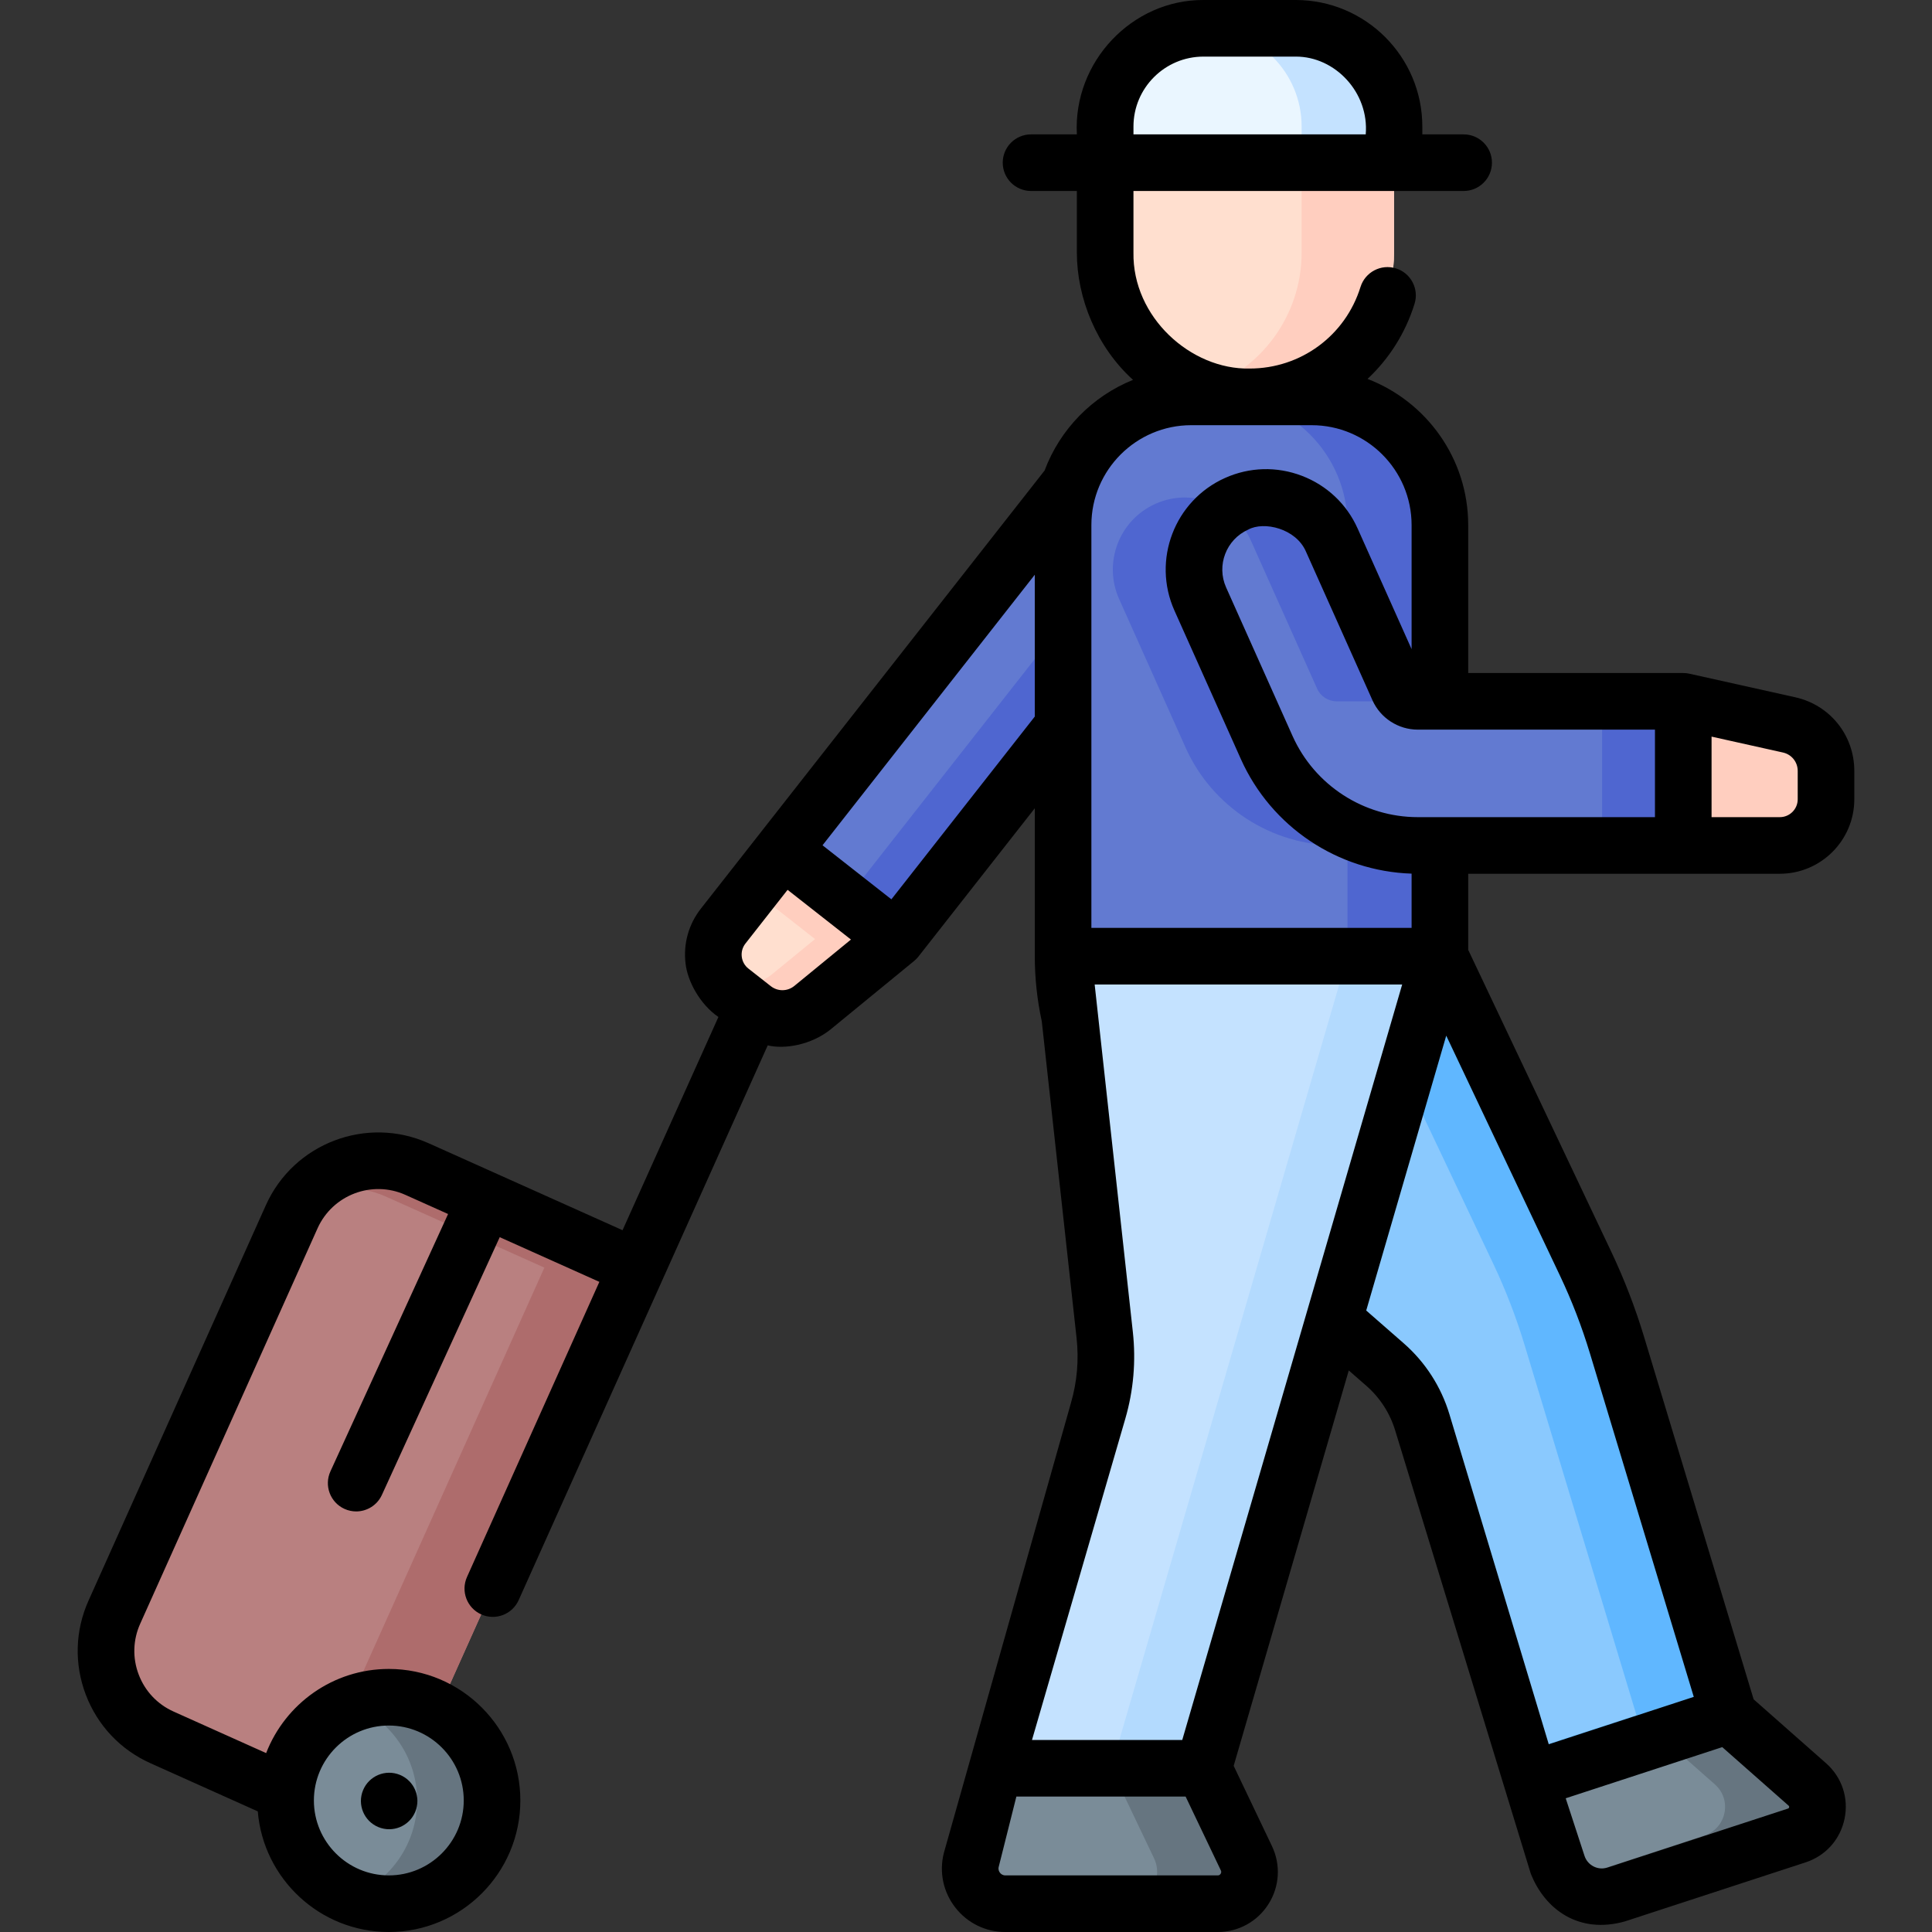 <svg id="Capa_1" enable-background="new 0 0 512 512" height="512" viewBox="0 0 512 512" width="512" xmlns="http://www.w3.org/2000/svg"><rect x="0" y="0" width="512" height="512" fill="#333333" stroke="none"/><g><g><g><g><path d="m198.888 169.493h123.254v38.195h-123.254z" fill="#627ad1" transform="matrix(.617 -.787 .787 .617 -48.67 277.128)"/></g><path d="m292.079 135.023v16.872l-67.891 86.525 13.309 10.443 76.085-96.968z" fill="#4f66d0"/><path d="m237.497 248.863-30.049-23.578-15.798 20.134c-4.172 5.317-3.244 13.01 2.073 17.182l5.911 4.638c4.607 3.615 11.106 3.546 15.636-.165z" fill="#ffdfcf"/><path d="m207.448 225.285-8.194 10.443 16.74 13.135-11.319 9.268c-3.931 3.22-9.344 3.694-13.717 1.401.725 1.141 1.641 2.188 2.765 3.07l5.911 4.638c4.607 3.615 11.106 3.546 15.636-.165l22.227-18.211z" fill="#ffcebf"/></g><path d="m381.588 139.15v114.25h-99.86v-114.25c0-18.76 15.21-33.97 33.97-33.97h31.91c18.77 0 33.98 15.21 33.98 33.97z" fill="#627ad1"/><path d="m347.612 105.176h-24.484c18.763 0 33.973 15.21 33.973 33.973v114.255h24.484v-114.255c0-18.763-15.21-33.973-33.973-33.973z" fill="#4f66d0"/><g><path d="m381.588 185.86v38.19h-27.35c-17.25 0-32.97-10.17-40.04-25.92l-17.62-39.39c-4.3-9.63.01-20.93 9.64-25.23 2.54-1.13 5.19-1.67 7.79-1.67 7.3 0 14.26 4.21 17.44 11.3l17.61 39.38c.91 2.02 2.95 3.34 5.18 3.34z" fill="#4f66d0"/></g><g><g><path d="m446.082 224.054h-70.336c-17.259 0-32.976-10.175-40.041-25.923l-17.619-39.395c-4.306-9.628.008-20.924 9.636-25.23 9.628-4.306 20.924.008 25.23 9.636l17.611 39.375c.908 2.023 2.946 3.342 5.184 3.342h70.336v38.195z" fill="#627ad1"/></g><path d="m446.082 185.859v38.195h25.593c6.759 0 12.237-5.479 12.237-12.238v-7.513c0-5.856-4.066-10.926-9.782-12.199z" fill="#ffcebf"/><g fill="#4f66d0"><path d="m331.448 143.142 17.611 39.375c.908 2.023 2.946 3.342 5.184 3.342h21.503c-2.238 0-4.276-1.32-5.184-3.342l-17.611-39.375c-4.306-9.628-15.602-13.942-25.23-9.636-1.055.472-2.035 1.042-2.958 1.67 2.828 1.925 5.186 4.614 6.685 7.966z"/><path d="m424.579 185.859h21.503v38.195h-21.503z"/></g></g><path d="m369.432 33.535v33.358c0 21.146-17.14 38.276-38.276 38.276-10.568 0-20.135-4.287-27.067-11.209-6.922-6.922-11.209-16.499-11.209-27.067v-33.358c0-14.385 11.66-26.035 26.045-26.035h24.462c14.385 0 26.045 11.65 26.045 26.035z" fill="#ffdfcf"/><path d="m343.387 7.5h-24.462c-.004 0-.007 0-.011 0 14.38.006 26.034 11.654 26.034 26.035v33.358c0 16.861-10.901 31.157-26.032 36.264 3.845 1.298 7.957 2.012 12.24 2.012 21.137 0 38.276-17.13 38.276-38.276v-33.357c0-14.386-11.66-26.036-26.045-26.036z" fill="#ffcebf"/><g><path d="m381.585 253.404h-99.856c0 21.362 9.226 41.683 25.308 55.744l60.001 52.46c4.68 4.091 8.112 9.419 9.903 15.371l28.527 94.785 52.696-17.218-29.638-98.067c-2.24-7.412-5.03-14.647-8.346-21.644z" fill="#8ac9fe"/><path d="m428.526 356.478c-2.24-7.412-5.03-14.647-8.346-21.644l-38.595-81.43h-24.484l38.595 81.43c3.316 6.997 6.106 14.232 8.346 21.644l29.638 98.067-30.404 9.934 2.192 7.284 52.696-17.218z" fill="#60b7ff"/><path d="m405.468 471.763 7.315 22.387c2.116 6.476 9.081 10.011 15.558 7.895l47.817-15.624c5.853-1.913 7.412-9.462 2.794-13.536l-20.787-18.34z" fill="#7a8c98"/><path d="m478.951 472.885-20.787-18.34-17.867 5.838 14.17 12.502c4.618 4.074 3.059 11.624-2.794 13.536l-30.138 9.893c-2.656.868-5.388.772-7.84-.073 2.793 5.113 8.908 7.679 14.646 5.805l47.817-15.624c5.852-1.913 7.411-9.463 2.793-13.537z" fill="#667580"/></g><g><path d="m281.729 253.404 11.028 100.371c.743 6.76.149 13.6-1.748 20.131l-27.51 94.707h55.438l62.649-215.209z" fill="#c4e2ff"/><path d="m318.938 468.61 62.65-215.21h-24.49l-62.65 215.21z" fill="#b3dafe"/><path d="m263.498 468.612-6.102 24.289c-1.479 5.889 2.974 11.599 9.046 11.599h56.271c6.19 0 10.263-6.456 7.598-12.043l-11.375-23.845z" fill="#7a8c98"/><path d="m322.717 504.5c6.19 0 10.26-6.46 7.59-12.04l-11.37-23.85h-24.49l11.38 23.85c2.66 5.58-1.41 12.04-7.6 12.04z" fill="#667580"/></g><path d="m369.432 33.535v9.577h-76.552v-9.577c0-14.385 11.66-26.035 26.045-26.035h24.462c14.385 0 26.045 11.65 26.045 26.035z" fill="#eaf6ff"/><path d="m343.387 7.5h-24.462c-.004 0-.007 0-.011 0 14.38.006 26.034 11.654 26.034 26.035v9.577h24.484v-9.577c0-14.385-11.66-26.035-26.045-26.035z" fill="#c4e2ff"/><g><path d="m101.192 486.556-58.244-26.123c-12.658-5.677-18.316-20.54-12.639-33.198l46.999-104.788c5.677-12.658 20.54-18.316 33.198-12.639l58.244 26.123z" fill="#b98080"/></g><path d="m110.506 309.808c-11.068-4.964-23.821-1.261-30.646 8.21 6.668-3.664 14.915-4.269 22.392-.915l42.013 18.828-63.457 141.483 20.384 9.142 67.557-150.626z" fill="#ae6c6c"/><circle cx="103.041" cy="477.143" fill="#7a8c98" r="27.357"/><path d="m103.041 449.786c-3.502 0-6.847.666-9.925 1.865 10.2 3.975 17.432 13.886 17.432 25.492 0 11.607-7.231 21.518-17.432 25.492 3.078 1.199 6.423 1.865 9.925 1.865 15.109 0 27.357-12.248 27.357-27.357s-12.248-27.357-27.357-27.357z" fill="#667580"/></g><g><ellipse cx="103.041" cy="477.143" rx="7.483" ry="7.483" transform="matrix(.383 -.924 .924 .383 -377.214 389.746)"/><path d="m471.674 231.554c10.883 0 19.737-8.854 19.737-19.737v-7.514c0-9.439-6.436-17.467-15.652-19.52l-28.048-6.244c-.339-.039-.532-.162-1.701-.18h-56.923v-39.209c0-17.655-11.097-32.76-26.68-38.732 5.669-5.292 10.026-12.075 12.463-19.906 1.231-3.955-.978-8.159-4.933-9.39-3.953-1.231-8.159.979-9.39 4.933-4.023 12.928-15.835 21.613-29.392 21.613-15.543.321-31.078-13.62-30.776-30.776v-16.28h87.504c4.142 0 7.5-3.357 7.5-7.5s-3.358-7.5-7.5-7.5h-10.952v-2.076c.001-18.492-15.047-33.536-33.544-33.536h-24.462c-18.878-.088-34.557 16.357-33.545 35.611h-12.143c-4.142 0-7.5 3.357-7.5 7.5s3.358 7.5 7.5 7.5h12.143v16.281c-.013 12.159 5.298 25.112 14.884 33.777-10.794 4.345-19.355 13.098-23.433 24.025l-75.284 95.955c-.012.015-.021.031-.032.045l-15.766 20.093c-3.254 4.147-4.699 9.314-4.068 14.549.508 4.639 3.762 10.785 8.706 14.179l-25.405 56.504-51.405-23.054c-16.407-7.363-35.749.002-43.113 16.414l-46.998 104.789c-3.569 7.947-3.826 16.809-.725 24.953 3.102 8.145 9.189 14.592 17.136 18.151l28.437 12.763c1.476 17.872 16.482 31.965 34.727 31.965 19.22 0 34.857-15.637 34.857-34.857s-15.637-34.856-34.857-34.856c-14.795 0-27.458 9.27-32.509 22.303l-24.519-11.004c-4.292-1.923-7.579-5.403-9.253-9.802-1.675-4.397-1.536-9.182.392-13.474l47-104.789c3.977-8.867 14.424-12.849 23.288-8.867l11.307 5.071-31.178 68.198c-1.722 3.767-.065 8.217 3.703 9.939 1.011.462 2.07.681 3.114.681 2.845 0 5.565-1.627 6.825-4.384l31.223-68.296 26.404 11.842-35.078 78.215c-1.695 3.779-.005 8.218 3.774 9.913 3.78 1.694 8.217.005 9.912-3.774l66.009-147.024c4.423 1.075 11.457-.094 16.57-4.157l22.227-18.212c.358-.357.429-.3 1.179-1.213l30.799-39.252v39.202c0 5.793.625 11.586 1.848 17.227l9.225 83.965c.639 5.812.135 11.605-1.495 17.22l-33.684 119.262c-1.272 5.063-.161 10.329 3.05 14.446 3.211 4.118 8.047 6.479 13.269 6.479h56.271c5.497 0 10.53-2.775 13.463-7.425 2.933-4.648 3.271-10.386.904-15.348l-10.144-21.264 30.503-104.782 4.663 4.076c3.62 3.163 6.266 7.272 7.654 11.885l35.897 117.336c3.709 9.484 12.73 16.19 25.016 12.695l47.816-15.624c5.339-1.743 9.204-6.068 10.34-11.569s-.701-11.003-4.913-14.72l-19.18-16.922-29.026-96.028c-2.345-7.758-5.29-15.394-8.752-22.692l-37.867-79.905v-20.16h82.586zm-368.633 225.732c10.949 0 19.857 8.907 19.857 19.856s-8.908 19.858-19.857 19.858-19.857-8.908-19.857-19.857 8.908-19.857 19.857-19.857zm373.371-252.983v7.514c0 2.612-2.125 4.737-4.737 4.737h-18.093v-21.341l18.917 4.211c2.304.514 3.913 2.52 3.913 4.879zm-37.83 12.251h-62.836c-14.31 0-27.341-8.437-33.195-21.485l-17.619-39.394c-2.611-5.838.015-12.712 5.852-15.322 4.145-2.292 12.687-.316 15.322 5.852l17.615 39.384c2.119 4.721 6.839 7.771 12.026 7.771h62.836v23.194zm-138.202-183.018c0-10.221 8.319-18.535 18.545-18.535h24.462c10.408-.044 19.479 9.513 18.545 20.611h-61.552zm15.317 79.144h31.91c14.601 0 26.48 11.875 26.48 26.471v32.88l-14.291-31.952c-2.9-6.485-8.153-11.452-14.79-13.987-6.637-2.534-13.864-2.333-20.349.568-13.387 5.987-19.407 21.75-13.42 35.139l17.623 39.402c8.046 17.933 25.675 29.69 45.227 30.322v14.377h-84.86v-106.75c.001-14.595 11.875-26.47 26.47-26.47zm-105.18 148.593c-1.826 1.495-4.396 1.523-6.253.066l-5.912-4.639c-.996-.781-1.627-1.903-1.779-3.159-.151-1.257.195-2.496.977-3.492l11.168-14.234 16.79 13.175zm25.71-22.943-18.25-14.32 56.25-71.695v37.584zm61.984 137.666c2.182-7.512 2.855-15.264 2.001-23.042l-10.114-92.051h81.493l-58.282 200.209h-39.821zm25.279 120.576c-.271.428-.652.428-.777.428h-56.271c-.737 0-1.19-.383-1.44-.703-.25-.321-.511-.854-.331-1.568l4.677-18.616h44.857l9.338 19.574c.053.112.217.457-.053.885zm150.645-17.624c-.054.262-.2.31-.308.345l-47.817 15.624c-1.228.401-2.539.3-3.69-.284-1.152-.585-2.008-1.584-2.409-2.812l-4.985-15.258 41.491-13.557 17.572 15.503c.084.074.201.177.146.439zm-52.787-120.297 27.518 91.039-38.43 12.557-26.316-87.426c-2.201-7.315-6.401-13.836-12.146-18.856l-9.911-8.664 21.205-72.842 30.134 63.586c3.143 6.628 5.817 13.561 7.946 20.606z"/></g></g></svg>